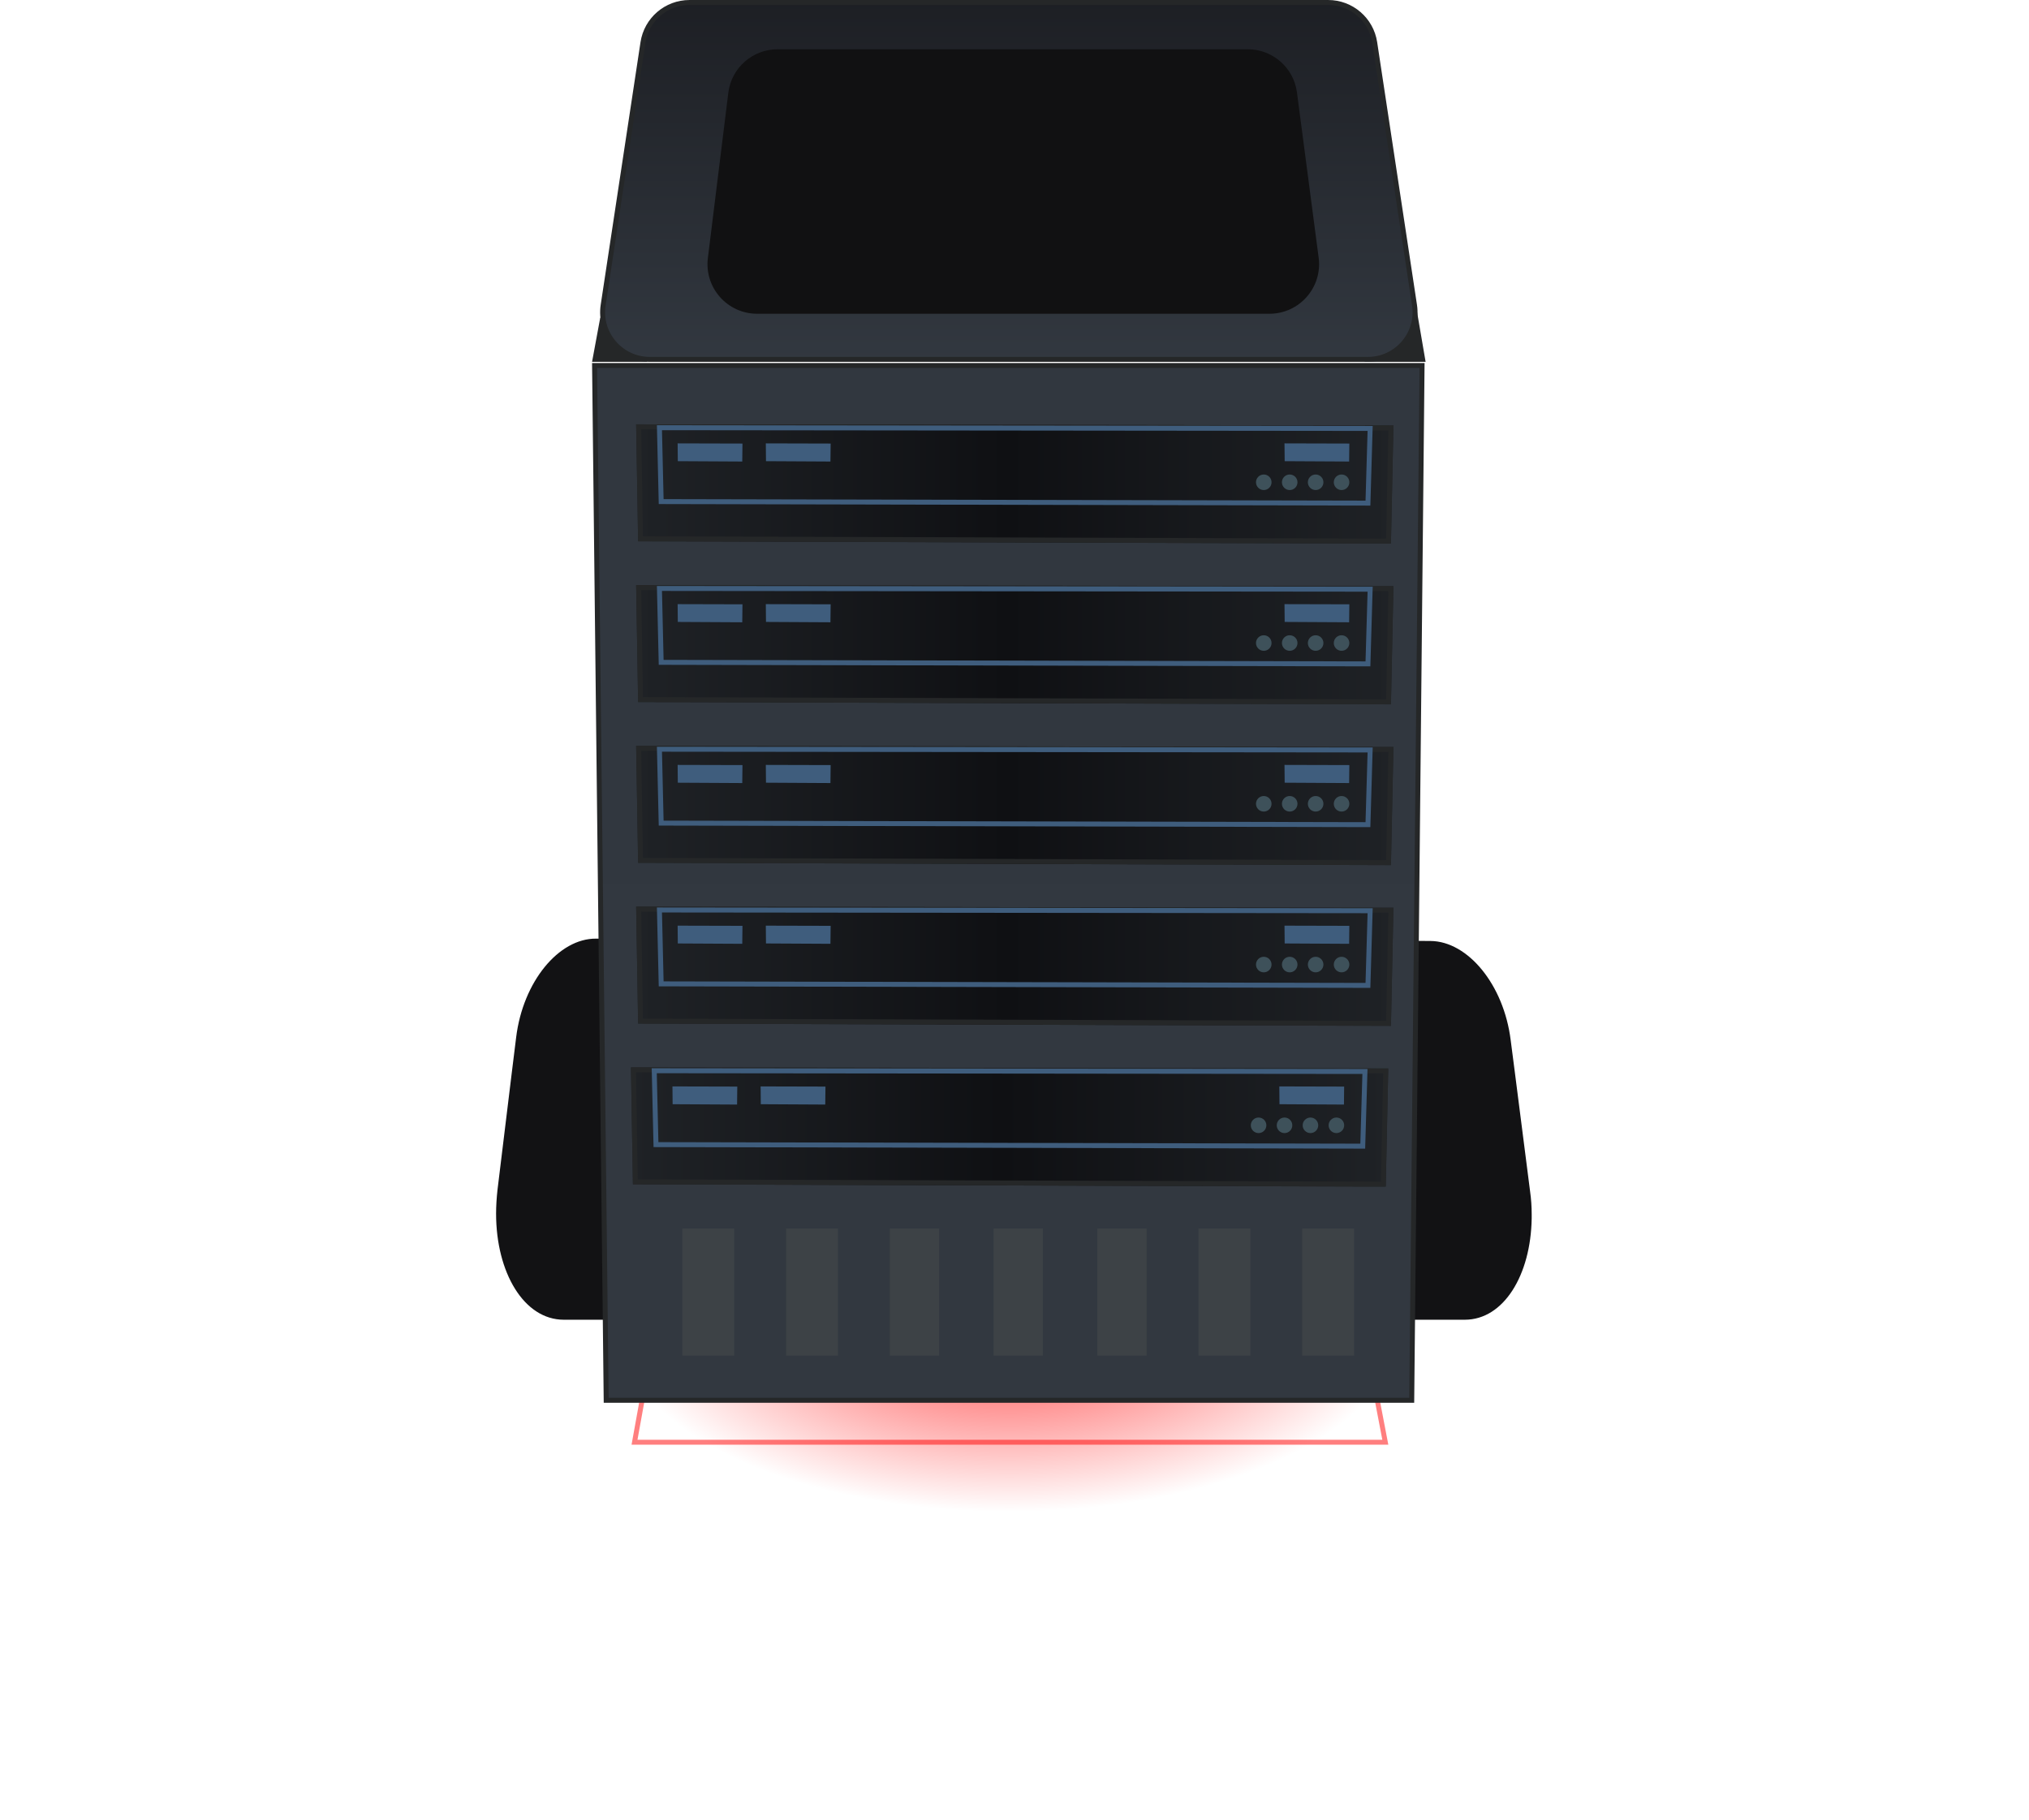 <svg width="409" height="367" viewBox="0 0 409 367" fill="none" xmlns="http://www.w3.org/2000/svg">
<path d="M135.705 247.572L127.904 290.789H279.25L270.968 247.572H135.705Z" stroke="#FF0000" stroke-opacity="0.5"/>
<ellipse cx="78.336" cy="36.609" rx="78.336" ry="36.609" transform="matrix(-1 0 0 1 281.766 231.596)" fill="url(#paint0_radial_389_2280)"/>
<g filter="url(#filter0_df_389_2280)">
<path d="M308.753 244.821V245.65C308.578 257.084 303.114 266.089 295.269 266.089H217.514C209.354 266.089 203.68 256.551 203.68 244.702C203.68 243.162 203.785 241.562 203.96 239.963L206.902 216.147L207.778 209.156C209.179 197.9 216.499 189.191 224.099 189.25L288.369 189.724C295.864 189.783 303.114 198.492 304.515 209.689L305.321 215.91L308.438 240.259C308.648 241.74 308.753 243.28 308.753 244.821Z" fill="#121214"/>
</g>
<g filter="url(#filter1_df_389_2280)">
<path d="M203.682 244.821V245.65C203.509 257.084 198.118 266.089 190.376 266.089H113.651C105.599 266.089 100 256.551 100 244.702C100 243.162 100.104 241.562 100.276 239.963L103.18 216.147L104.044 209.156C105.426 197.9 112.649 189.191 120.149 189.25L183.568 189.724C190.964 189.783 198.118 198.492 199.5 209.689L200.295 215.91L203.371 240.259C203.578 241.74 203.682 243.28 203.682 244.821Z" fill="#121214"/>
</g>
<path d="M119.346 72.958L120.999 64.031L130.499 72.958H119.346Z" fill="#252728"/>
<path d="M287.371 72.958L285.499 62.031L274.999 72.958H287.371Z" fill="#252728"/>
<path d="M138.999 0.5H267.718C272.415 0.5 276.407 3.933 277.11 8.577L285.135 61.535C286.006 67.283 281.556 72.458 275.742 72.458H130.975C125.161 72.458 120.711 67.283 121.582 61.535L129.606 8.577C130.31 3.933 134.302 0.5 138.999 0.5Z" fill="url(#paint1_linear_389_2280)" stroke="#252728"/>
<path d="M261.437 18.632C260.784 13.655 256.542 9.934 251.522 9.934H156.735C151.687 9.934 147.43 13.696 146.811 18.707L142.691 52.031C141.954 57.995 146.606 63.258 152.616 63.258H255.897C261.936 63.258 266.598 57.945 265.811 51.956L261.437 18.632Z" fill="#111112"/>
<path d="M286.655 73.689L284.574 282.327H122.192L119.852 73.689H286.655Z" fill="url(#paint2_linear_389_2280)" stroke="#252728"/>
<g filter="url(#filter2_d_389_2280)">
<path d="M128.232 81.555L280.886 81.777L280.385 105.603L128.627 105.141L128.232 81.555Z" fill="url(#paint3_linear_389_2280)"/>
<path d="M280.376 82.276L279.896 105.101L129.118 104.642L128.74 82.055L280.376 82.276Z" stroke="#252728"/>
</g>
<path d="M276.189 86.385L275.746 101.44L133.277 101.132L132.928 86.236L276.189 86.385Z" stroke="#3F5D7D"/>
<path d="M149.158 89.929L149.128 92.553L137.125 92.487L137.1 89.897L149.158 89.929Z" fill="#3F5D7D" stroke="#3F5D7D"/>
<path d="M166.934 89.929L166.903 92.553L154.9 92.487L154.875 89.897L166.934 89.929Z" fill="#3F5D7D" stroke="#3F5D7D"/>
<path d="M271.49 89.929L271.46 92.553L259.457 92.487L259.432 89.897L271.49 89.929Z" fill="#3F5D7D" stroke="#3F5D7D"/>
<circle cx="270.43" cy="97.238" r="1.568" fill="#3E515A"/>
<circle cx="265.203" cy="97.238" r="1.568" fill="#3E515A"/>
<circle cx="259.975" cy="97.238" r="1.568" fill="#3E515A"/>
<circle cx="254.746" cy="97.238" r="1.568" fill="#3E515A"/>
<g filter="url(#filter3_d_389_2280)">
<path d="M128.232 113.967L280.886 114.189L280.385 138.015L128.627 137.553L128.232 113.967Z" fill="url(#paint4_linear_389_2280)"/>
<path d="M280.376 114.688L279.896 137.513L129.118 137.054L128.74 114.467L280.376 114.688Z" stroke="#252728"/>
</g>
<path d="M276.189 118.797L275.746 133.853L133.277 133.544L132.928 118.648L276.189 118.797Z" stroke="#3F5D7D"/>
<path d="M149.158 122.341L149.128 124.965L137.125 124.899L137.1 122.31L149.158 122.341Z" fill="#3F5D7D" stroke="#3F5D7D"/>
<path d="M166.934 122.341L166.903 124.965L154.9 124.899L154.875 122.31L166.934 122.341Z" fill="#3F5D7D" stroke="#3F5D7D"/>
<path d="M271.49 122.341L271.46 124.965L259.457 124.899L259.432 122.31L271.49 122.341Z" fill="#3F5D7D" stroke="#3F5D7D"/>
<circle cx="270.43" cy="129.65" r="1.568" fill="#3E515A"/>
<circle cx="265.203" cy="129.65" r="1.568" fill="#3E515A"/>
<circle cx="259.975" cy="129.65" r="1.568" fill="#3E515A"/>
<circle cx="254.746" cy="129.65" r="1.568" fill="#3E515A"/>
<g filter="url(#filter4_d_389_2280)">
<path d="M128.232 146.381L280.886 146.603L280.385 170.429L128.627 169.967L128.232 146.381Z" fill="url(#paint5_linear_389_2280)"/>
<path d="M280.376 147.103L279.896 169.927L129.118 169.468L128.74 146.881L280.376 147.103Z" stroke="#252728"/>
</g>
<path d="M276.189 151.211L275.746 166.267L133.277 165.958L132.928 151.062L276.189 151.211Z" stroke="#3F5D7D"/>
<path d="M149.158 154.757L149.128 157.381L137.125 157.315L137.1 154.726L149.158 154.757Z" fill="#3F5D7D" stroke="#3F5D7D"/>
<path d="M166.934 154.757L166.903 157.381L154.9 157.315L154.875 154.726L166.934 154.757Z" fill="#3F5D7D" stroke="#3F5D7D"/>
<path d="M271.49 154.757L271.46 157.381L259.457 157.315L259.432 154.726L271.49 154.757Z" fill="#3F5D7D" stroke="#3F5D7D"/>
<circle cx="270.43" cy="162.064" r="1.568" fill="#3E515A"/>
<circle cx="265.203" cy="162.064" r="1.568" fill="#3E515A"/>
<circle cx="259.975" cy="162.064" r="1.568" fill="#3E515A"/>
<circle cx="254.746" cy="162.064" r="1.568" fill="#3E515A"/>
<g filter="url(#filter5_d_389_2280)">
<path d="M128.232 178.793L280.886 179.015L280.385 202.841L128.627 202.379L128.232 178.793Z" fill="url(#paint6_linear_389_2280)"/>
<path d="M280.376 179.515L279.896 202.339L129.118 201.88L128.74 179.293L280.376 179.515Z" stroke="#252728"/>
</g>
<path d="M276.189 183.623L275.746 198.679L133.277 198.37L132.928 183.475L276.189 183.623Z" stroke="#3F5D7D"/>
<path d="M149.158 187.167L149.128 189.791L137.125 189.726L137.1 187.136L149.158 187.167Z" fill="#3F5D7D" stroke="#3F5D7D"/>
<path d="M166.934 187.167L166.903 189.791L154.9 189.726L154.875 187.136L166.934 187.167Z" fill="#3F5D7D" stroke="#3F5D7D"/>
<path d="M271.49 187.167L271.46 189.791L259.457 189.726L259.432 187.136L271.49 187.167Z" fill="#3F5D7D" stroke="#3F5D7D"/>
<circle cx="270.43" cy="194.477" r="1.568" fill="#3E515A"/>
<circle cx="265.203" cy="194.477" r="1.568" fill="#3E515A"/>
<circle cx="259.975" cy="194.477" r="1.568" fill="#3E515A"/>
<circle cx="254.746" cy="194.477" r="1.568" fill="#3E515A"/>
<g filter="url(#filter6_d_389_2280)">
<path d="M127.186 211.205L279.839 211.427L279.338 235.253L127.58 234.791L127.186 211.205Z" fill="url(#paint7_linear_389_2280)"/>
<path d="M279.329 211.927L278.849 234.751L128.071 234.292L127.693 211.705L279.329 211.927Z" stroke="#252728"/>
</g>
<path d="M275.143 216.035L274.699 231.091L132.23 230.782L131.881 215.887L275.143 216.035Z" stroke="#3F5D7D"/>
<path d="M148.113 219.579L148.083 222.203L136.08 222.138L136.055 219.548L148.113 219.579Z" fill="#3F5D7D" stroke="#3F5D7D"/>
<path d="M165.889 219.579L165.858 222.203L153.855 222.138L153.83 219.548L165.889 219.579Z" fill="#3F5D7D" stroke="#3F5D7D"/>
<path d="M270.445 219.579L270.415 222.203L258.412 222.138L258.387 219.548L270.445 219.579Z" fill="#3F5D7D" stroke="#3F5D7D"/>
<circle cx="269.387" cy="226.889" r="1.568" fill="#3E515A"/>
<circle cx="264.158" cy="226.889" r="1.568" fill="#3E515A"/>
<circle cx="258.93" cy="226.889" r="1.568" fill="#3E515A"/>
<circle cx="253.701" cy="226.889" r="1.568" fill="#3E515A"/>
<g filter="url(#filter7_i_389_2280)">
<rect x="135.551" y="245.709" width="10.456" height="25.617" fill="#3D4246"/>
</g>
<g filter="url(#filter8_i_389_2280)">
<rect x="156.463" y="245.709" width="10.456" height="25.617" fill="#3D4246"/>
</g>
<g filter="url(#filter9_i_389_2280)">
<rect x="177.373" y="245.709" width="9.933" height="25.617" fill="#3D4246"/>
</g>
<g filter="url(#filter10_i_389_2280)">
<rect x="198.285" y="245.709" width="9.933" height="25.617" fill="#3D4246"/>
</g>
<g filter="url(#filter11_i_389_2280)">
<rect x="219.197" y="245.709" width="9.933" height="25.617" fill="#3D4246"/>
</g>
<g filter="url(#filter12_i_389_2280)">
<rect x="239.586" y="245.709" width="10.456" height="25.617" fill="#3D4246"/>
</g>
<g filter="url(#filter13_i_389_2280)">
<rect x="260.496" y="245.709" width="10.456" height="25.617" fill="#3D4246"/>
</g>
<defs>
<filter id="filter0_df_389_2280" x="103.68" y="89.25" width="305.074" height="276.84" filterUnits="userSpaceOnUse" color-interpolation-filters="sRGB">
<feFlood flood-opacity="0" result="BackgroundImageFix"/>
<feColorMatrix in="SourceAlpha" type="matrix" values="0 0 0 0 0 0 0 0 0 0 0 0 0 0 0 0 0 0 127 0" result="hardAlpha"/>
<feOffset/>
<feGaussianBlur stdDeviation="25"/>
<feComposite in2="hardAlpha" operator="out"/>
<feColorMatrix type="matrix" values="0 0 0 0 0.043 0 0 0 0 0.718 0 0 0 0 0.718 0 0 0 1 0"/>
<feBlend mode="normal" in2="BackgroundImageFix" result="effect1_dropShadow_389_2280"/>
<feBlend mode="normal" in="SourceGraphic" in2="effect1_dropShadow_389_2280" result="shape"/>
<feGaussianBlur stdDeviation="50" result="effect2_foregroundBlur_389_2280"/>
</filter>
<filter id="filter1_df_389_2280" x="0" y="89.25" width="303.682" height="276.84" filterUnits="userSpaceOnUse" color-interpolation-filters="sRGB">
<feFlood flood-opacity="0" result="BackgroundImageFix"/>
<feColorMatrix in="SourceAlpha" type="matrix" values="0 0 0 0 0 0 0 0 0 0 0 0 0 0 0 0 0 0 127 0" result="hardAlpha"/>
<feOffset/>
<feGaussianBlur stdDeviation="25"/>
<feComposite in2="hardAlpha" operator="out"/>
<feColorMatrix type="matrix" values="0 0 0 0 0.362 0 0 0 0 0.541 0 0 0 0 1 0 0 0 1 0"/>
<feBlend mode="normal" in2="BackgroundImageFix" result="effect1_dropShadow_389_2280"/>
<feBlend mode="normal" in="SourceGraphic" in2="effect1_dropShadow_389_2280" result="shape"/>
<feGaussianBlur stdDeviation="50" result="effect2_foregroundBlur_389_2280"/>
</filter>
<filter id="filter2_d_389_2280" x="124.232" y="81.555" width="160.654" height="32.049" filterUnits="userSpaceOnUse" color-interpolation-filters="sRGB">
<feFlood flood-opacity="0" result="BackgroundImageFix"/>
<feColorMatrix in="SourceAlpha" type="matrix" values="0 0 0 0 0 0 0 0 0 0 0 0 0 0 0 0 0 0 127 0" result="hardAlpha"/>
<feOffset dy="4"/>
<feGaussianBlur stdDeviation="2"/>
<feComposite in2="hardAlpha" operator="out"/>
<feColorMatrix type="matrix" values="0 0 0 0 0 0 0 0 0 0 0 0 0 0 0 0 0 0 0.25 0"/>
<feBlend mode="normal" in2="BackgroundImageFix" result="effect1_dropShadow_389_2280"/>
<feBlend mode="normal" in="SourceGraphic" in2="effect1_dropShadow_389_2280" result="shape"/>
</filter>
<filter id="filter3_d_389_2280" x="124.232" y="113.967" width="160.654" height="32.049" filterUnits="userSpaceOnUse" color-interpolation-filters="sRGB">
<feFlood flood-opacity="0" result="BackgroundImageFix"/>
<feColorMatrix in="SourceAlpha" type="matrix" values="0 0 0 0 0 0 0 0 0 0 0 0 0 0 0 0 0 0 127 0" result="hardAlpha"/>
<feOffset dy="4"/>
<feGaussianBlur stdDeviation="2"/>
<feComposite in2="hardAlpha" operator="out"/>
<feColorMatrix type="matrix" values="0 0 0 0 0 0 0 0 0 0 0 0 0 0 0 0 0 0 0.25 0"/>
<feBlend mode="normal" in2="BackgroundImageFix" result="effect1_dropShadow_389_2280"/>
<feBlend mode="normal" in="SourceGraphic" in2="effect1_dropShadow_389_2280" result="shape"/>
</filter>
<filter id="filter4_d_389_2280" x="124.232" y="146.381" width="160.654" height="32.049" filterUnits="userSpaceOnUse" color-interpolation-filters="sRGB">
<feFlood flood-opacity="0" result="BackgroundImageFix"/>
<feColorMatrix in="SourceAlpha" type="matrix" values="0 0 0 0 0 0 0 0 0 0 0 0 0 0 0 0 0 0 127 0" result="hardAlpha"/>
<feOffset dy="4"/>
<feGaussianBlur stdDeviation="2"/>
<feComposite in2="hardAlpha" operator="out"/>
<feColorMatrix type="matrix" values="0 0 0 0 0 0 0 0 0 0 0 0 0 0 0 0 0 0 0.25 0"/>
<feBlend mode="normal" in2="BackgroundImageFix" result="effect1_dropShadow_389_2280"/>
<feBlend mode="normal" in="SourceGraphic" in2="effect1_dropShadow_389_2280" result="shape"/>
</filter>
<filter id="filter5_d_389_2280" x="124.232" y="178.793" width="160.654" height="32.049" filterUnits="userSpaceOnUse" color-interpolation-filters="sRGB">
<feFlood flood-opacity="0" result="BackgroundImageFix"/>
<feColorMatrix in="SourceAlpha" type="matrix" values="0 0 0 0 0 0 0 0 0 0 0 0 0 0 0 0 0 0 127 0" result="hardAlpha"/>
<feOffset dy="4"/>
<feGaussianBlur stdDeviation="2"/>
<feComposite in2="hardAlpha" operator="out"/>
<feColorMatrix type="matrix" values="0 0 0 0 0 0 0 0 0 0 0 0 0 0 0 0 0 0 0.25 0"/>
<feBlend mode="normal" in2="BackgroundImageFix" result="effect1_dropShadow_389_2280"/>
<feBlend mode="normal" in="SourceGraphic" in2="effect1_dropShadow_389_2280" result="shape"/>
</filter>
<filter id="filter6_d_389_2280" x="123.186" y="211.205" width="160.654" height="32.049" filterUnits="userSpaceOnUse" color-interpolation-filters="sRGB">
<feFlood flood-opacity="0" result="BackgroundImageFix"/>
<feColorMatrix in="SourceAlpha" type="matrix" values="0 0 0 0 0 0 0 0 0 0 0 0 0 0 0 0 0 0 127 0" result="hardAlpha"/>
<feOffset dy="4"/>
<feGaussianBlur stdDeviation="2"/>
<feComposite in2="hardAlpha" operator="out"/>
<feColorMatrix type="matrix" values="0 0 0 0 0 0 0 0 0 0 0 0 0 0 0 0 0 0 0.25 0"/>
<feBlend mode="normal" in2="BackgroundImageFix" result="effect1_dropShadow_389_2280"/>
<feBlend mode="normal" in="SourceGraphic" in2="effect1_dropShadow_389_2280" result="shape"/>
</filter>
<filter id="filter7_i_389_2280" x="135.551" y="245.709" width="12.455" height="27.617" filterUnits="userSpaceOnUse" color-interpolation-filters="sRGB">
<feFlood flood-opacity="0" result="BackgroundImageFix"/>
<feBlend mode="normal" in="SourceGraphic" in2="BackgroundImageFix" result="shape"/>
<feColorMatrix in="SourceAlpha" type="matrix" values="0 0 0 0 0 0 0 0 0 0 0 0 0 0 0 0 0 0 127 0" result="hardAlpha"/>
<feOffset dx="2" dy="2"/>
<feGaussianBlur stdDeviation="2"/>
<feComposite in2="hardAlpha" operator="arithmetic" k2="-1" k3="1"/>
<feColorMatrix type="matrix" values="0 0 0 0 0 0 0 0 0 0 0 0 0 0 0 0 0 0 0.25 0"/>
<feBlend mode="normal" in2="shape" result="effect1_innerShadow_389_2280"/>
</filter>
<filter id="filter8_i_389_2280" x="156.463" y="245.709" width="12.455" height="27.617" filterUnits="userSpaceOnUse" color-interpolation-filters="sRGB">
<feFlood flood-opacity="0" result="BackgroundImageFix"/>
<feBlend mode="normal" in="SourceGraphic" in2="BackgroundImageFix" result="shape"/>
<feColorMatrix in="SourceAlpha" type="matrix" values="0 0 0 0 0 0 0 0 0 0 0 0 0 0 0 0 0 0 127 0" result="hardAlpha"/>
<feOffset dx="2" dy="2"/>
<feGaussianBlur stdDeviation="2"/>
<feComposite in2="hardAlpha" operator="arithmetic" k2="-1" k3="1"/>
<feColorMatrix type="matrix" values="0 0 0 0 0 0 0 0 0 0 0 0 0 0 0 0 0 0 0.25 0"/>
<feBlend mode="normal" in2="shape" result="effect1_innerShadow_389_2280"/>
</filter>
<filter id="filter9_i_389_2280" x="177.373" y="245.709" width="11.934" height="27.617" filterUnits="userSpaceOnUse" color-interpolation-filters="sRGB">
<feFlood flood-opacity="0" result="BackgroundImageFix"/>
<feBlend mode="normal" in="SourceGraphic" in2="BackgroundImageFix" result="shape"/>
<feColorMatrix in="SourceAlpha" type="matrix" values="0 0 0 0 0 0 0 0 0 0 0 0 0 0 0 0 0 0 127 0" result="hardAlpha"/>
<feOffset dx="2" dy="2"/>
<feGaussianBlur stdDeviation="2"/>
<feComposite in2="hardAlpha" operator="arithmetic" k2="-1" k3="1"/>
<feColorMatrix type="matrix" values="0 0 0 0 0 0 0 0 0 0 0 0 0 0 0 0 0 0 0.25 0"/>
<feBlend mode="normal" in2="shape" result="effect1_innerShadow_389_2280"/>
</filter>
<filter id="filter10_i_389_2280" x="198.285" y="245.709" width="11.934" height="27.617" filterUnits="userSpaceOnUse" color-interpolation-filters="sRGB">
<feFlood flood-opacity="0" result="BackgroundImageFix"/>
<feBlend mode="normal" in="SourceGraphic" in2="BackgroundImageFix" result="shape"/>
<feColorMatrix in="SourceAlpha" type="matrix" values="0 0 0 0 0 0 0 0 0 0 0 0 0 0 0 0 0 0 127 0" result="hardAlpha"/>
<feOffset dx="2" dy="2"/>
<feGaussianBlur stdDeviation="2"/>
<feComposite in2="hardAlpha" operator="arithmetic" k2="-1" k3="1"/>
<feColorMatrix type="matrix" values="0 0 0 0 0 0 0 0 0 0 0 0 0 0 0 0 0 0 0.25 0"/>
<feBlend mode="normal" in2="shape" result="effect1_innerShadow_389_2280"/>
</filter>
<filter id="filter11_i_389_2280" x="219.197" y="245.709" width="11.934" height="27.617" filterUnits="userSpaceOnUse" color-interpolation-filters="sRGB">
<feFlood flood-opacity="0" result="BackgroundImageFix"/>
<feBlend mode="normal" in="SourceGraphic" in2="BackgroundImageFix" result="shape"/>
<feColorMatrix in="SourceAlpha" type="matrix" values="0 0 0 0 0 0 0 0 0 0 0 0 0 0 0 0 0 0 127 0" result="hardAlpha"/>
<feOffset dx="2" dy="2"/>
<feGaussianBlur stdDeviation="2"/>
<feComposite in2="hardAlpha" operator="arithmetic" k2="-1" k3="1"/>
<feColorMatrix type="matrix" values="0 0 0 0 0 0 0 0 0 0 0 0 0 0 0 0 0 0 0.25 0"/>
<feBlend mode="normal" in2="shape" result="effect1_innerShadow_389_2280"/>
</filter>
<filter id="filter12_i_389_2280" x="239.586" y="245.709" width="12.455" height="27.617" filterUnits="userSpaceOnUse" color-interpolation-filters="sRGB">
<feFlood flood-opacity="0" result="BackgroundImageFix"/>
<feBlend mode="normal" in="SourceGraphic" in2="BackgroundImageFix" result="shape"/>
<feColorMatrix in="SourceAlpha" type="matrix" values="0 0 0 0 0 0 0 0 0 0 0 0 0 0 0 0 0 0 127 0" result="hardAlpha"/>
<feOffset dx="2" dy="2"/>
<feGaussianBlur stdDeviation="2"/>
<feComposite in2="hardAlpha" operator="arithmetic" k2="-1" k3="1"/>
<feColorMatrix type="matrix" values="0 0 0 0 0 0 0 0 0 0 0 0 0 0 0 0 0 0 0.25 0"/>
<feBlend mode="normal" in2="shape" result="effect1_innerShadow_389_2280"/>
</filter>
<filter id="filter13_i_389_2280" x="260.496" y="245.709" width="12.455" height="27.617" filterUnits="userSpaceOnUse" color-interpolation-filters="sRGB">
<feFlood flood-opacity="0" result="BackgroundImageFix"/>
<feBlend mode="normal" in="SourceGraphic" in2="BackgroundImageFix" result="shape"/>
<feColorMatrix in="SourceAlpha" type="matrix" values="0 0 0 0 0 0 0 0 0 0 0 0 0 0 0 0 0 0 127 0" result="hardAlpha"/>
<feOffset dx="2" dy="2"/>
<feGaussianBlur stdDeviation="2"/>
<feComposite in2="hardAlpha" operator="arithmetic" k2="-1" k3="1"/>
<feColorMatrix type="matrix" values="0 0 0 0 0 0 0 0 0 0 0 0 0 0 0 0 0 0 0.25 0"/>
<feBlend mode="normal" in2="shape" result="effect1_innerShadow_389_2280"/>
</filter>
<radialGradient id="paint0_radial_389_2280" cx="0" cy="0" r="1" gradientUnits="userSpaceOnUse" gradientTransform="translate(78.336 36.609) rotate(90) scale(36.609 78.336)">
<stop offset="0.297" stop-color="#FF0000" stop-opacity="0.5"/>
<stop offset="1" stop-color="#FF0000" stop-opacity="0"/>
</radialGradient>
<linearGradient id="paint1_linear_389_2280" x1="203.349" y1="-0.018" x2="203.349" y2="72.959" gradientUnits="userSpaceOnUse">
<stop stop-color="#1D1F24"/>
<stop offset="1" stop-color="#323840"/>
</linearGradient>
<linearGradient id="paint2_linear_389_2280" x1="203.243" y1="73.136" x2="203.243" y2="283.468" gradientUnits="userSpaceOnUse">
<stop stop-color="#31373F"/>
<stop offset="1" stop-color="#323840"/>
</linearGradient>
<linearGradient id="paint3_linear_389_2280" x1="128.449" y1="93.579" x2="280.66" y2="93.579" gradientUnits="userSpaceOnUse">
<stop stop-color="#1F2226"/>
<stop offset="0.49" stop-color="#0F1013"/>
<stop offset="1" stop-color="#1F2226"/>
</linearGradient>
<linearGradient id="paint4_linear_389_2280" x1="128.449" y1="125.991" x2="280.66" y2="125.991" gradientUnits="userSpaceOnUse">
<stop stop-color="#1F2226"/>
<stop offset="0.49" stop-color="#0F1013"/>
<stop offset="1" stop-color="#1F2226"/>
</linearGradient>
<linearGradient id="paint5_linear_389_2280" x1="128.449" y1="158.405" x2="280.66" y2="158.405" gradientUnits="userSpaceOnUse">
<stop stop-color="#1F2226"/>
<stop offset="0.49" stop-color="#0F1013"/>
<stop offset="1" stop-color="#1F2226"/>
</linearGradient>
<linearGradient id="paint6_linear_389_2280" x1="128.449" y1="190.817" x2="280.66" y2="190.817" gradientUnits="userSpaceOnUse">
<stop stop-color="#1F2226"/>
<stop offset="0.49" stop-color="#0F1013"/>
<stop offset="1" stop-color="#1F2226"/>
</linearGradient>
<linearGradient id="paint7_linear_389_2280" x1="127.402" y1="223.229" x2="279.613" y2="223.229" gradientUnits="userSpaceOnUse">
<stop stop-color="#1F2226"/>
<stop offset="0.49" stop-color="#0F1013"/>
<stop offset="1" stop-color="#1F2226"/>
</linearGradient>
</defs>
</svg>
